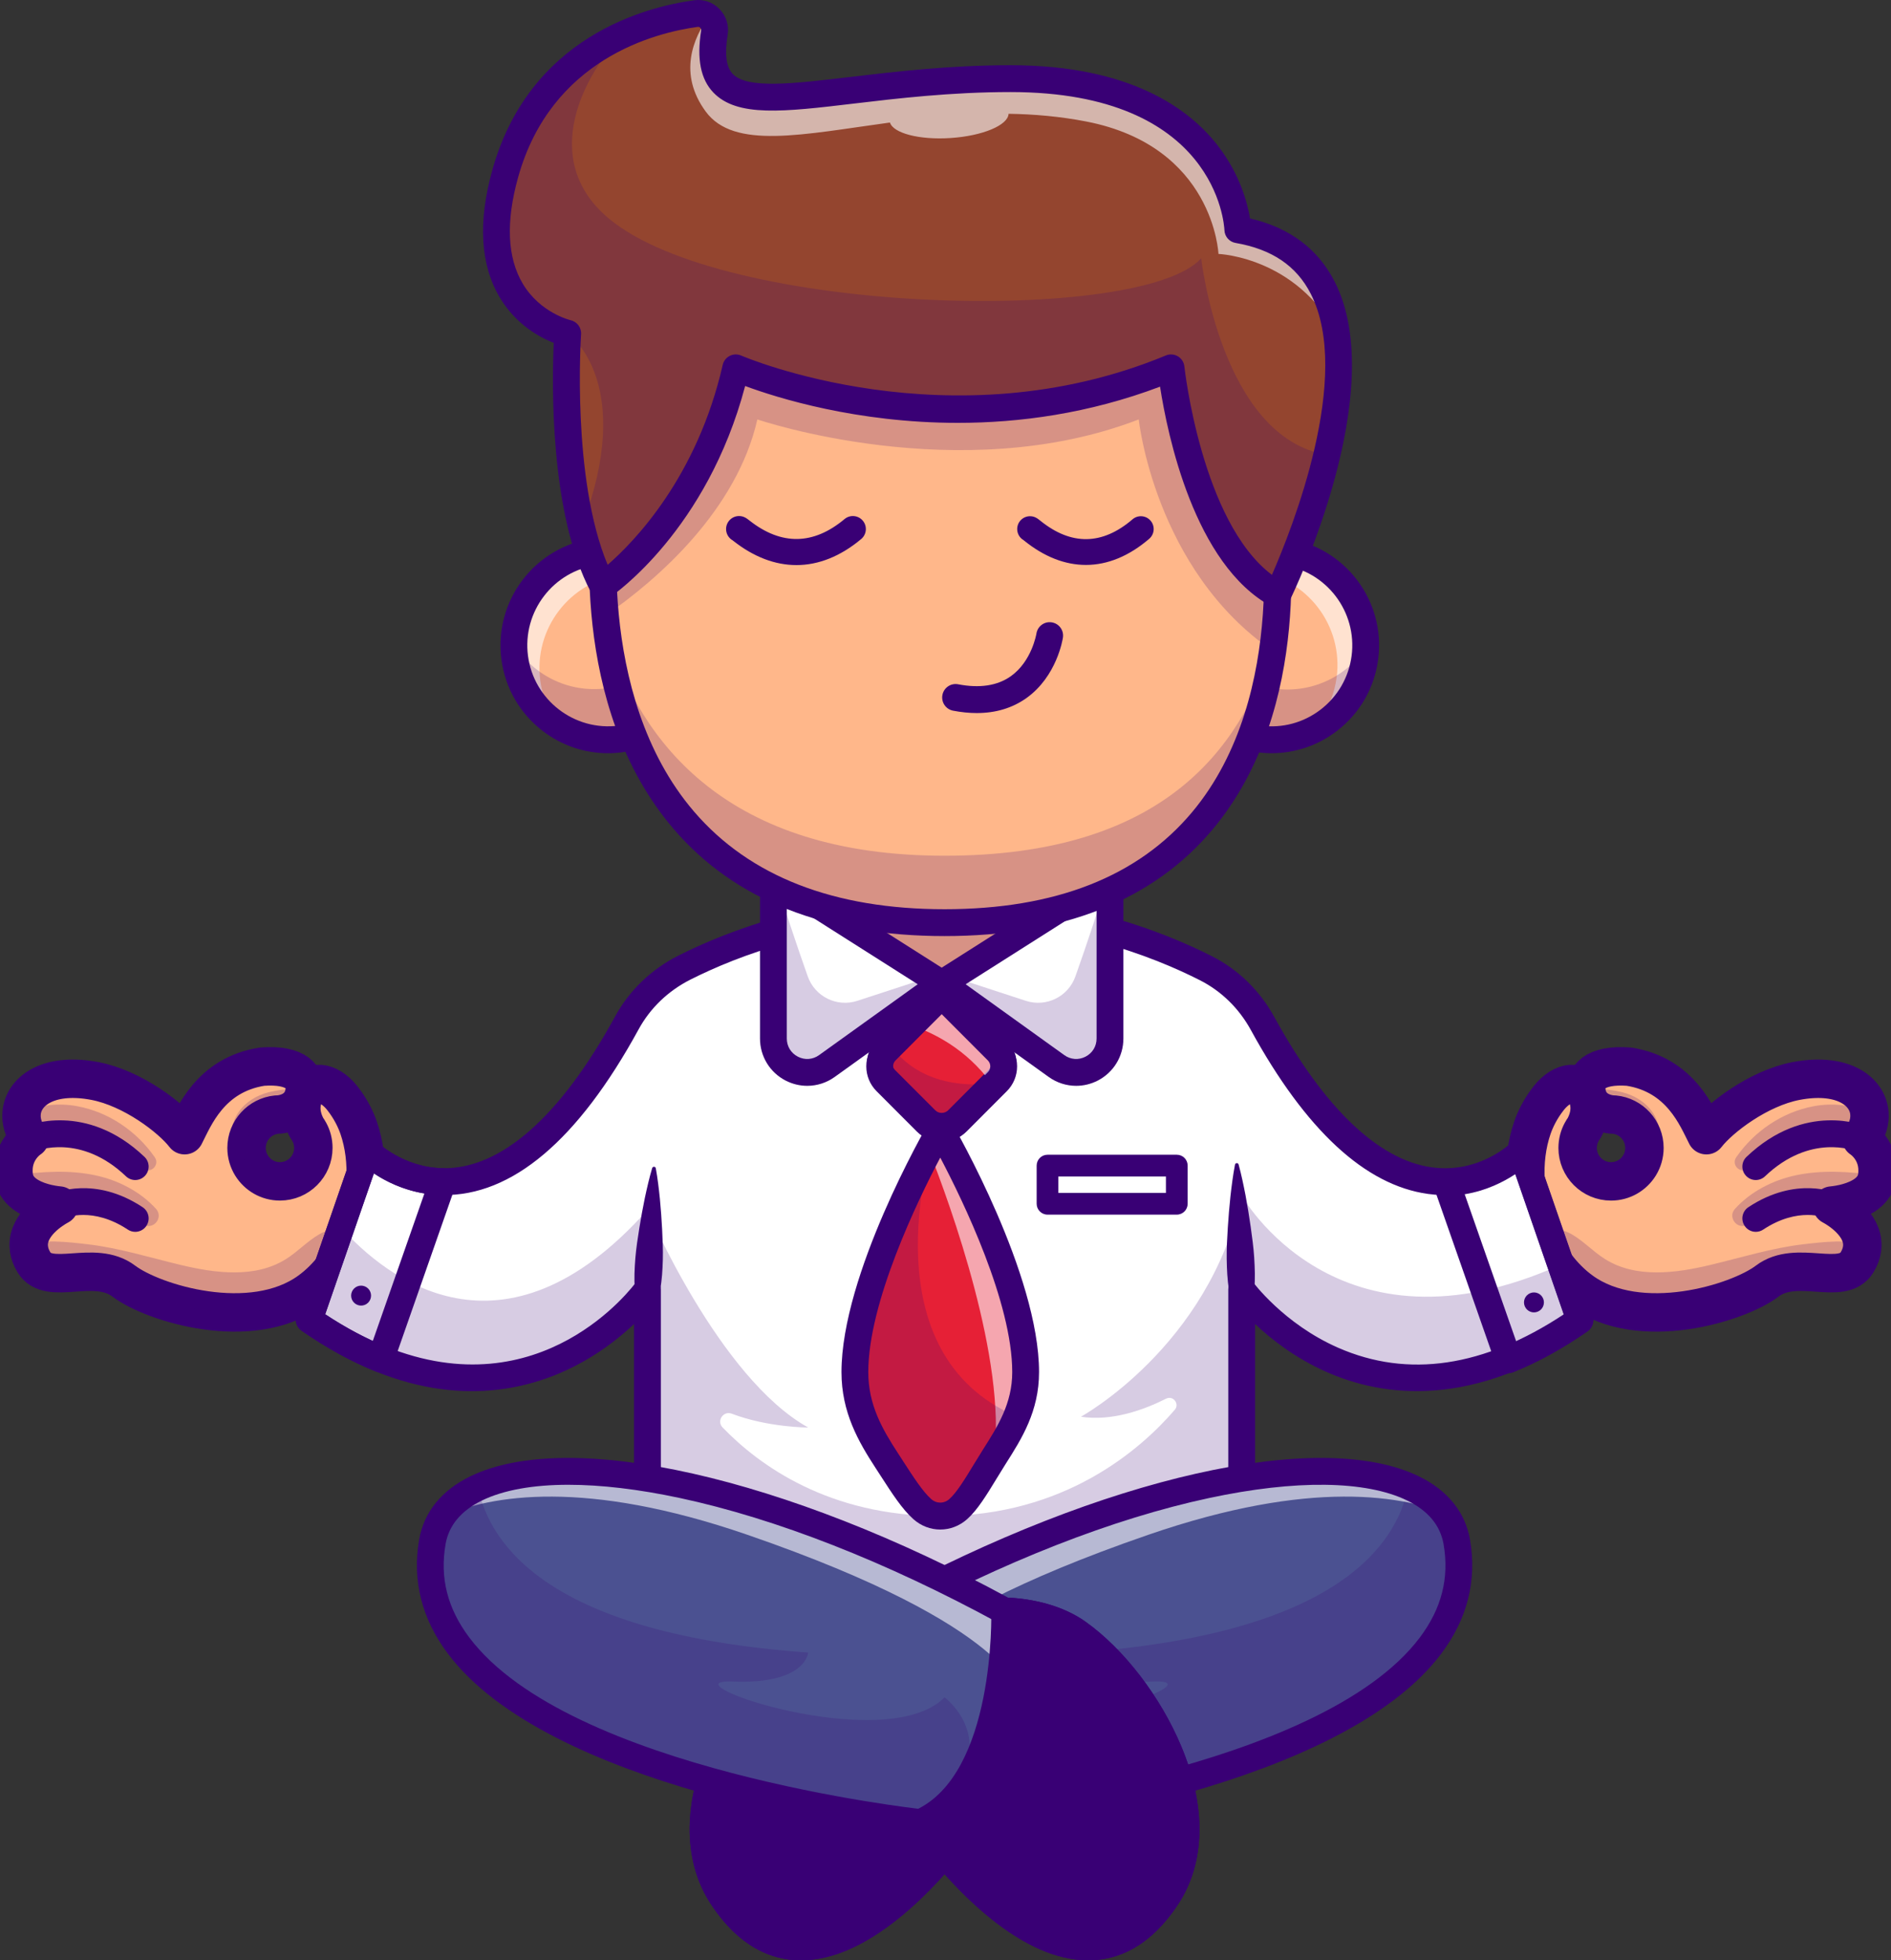 <svg width="246" height="255" viewBox="0 0 246 255" fill="none" xmlns="http://www.w3.org/2000/svg">
<rect x="0" y="0" width="246" height="255" fill="#333333" stroke="none"/>
<g clip-path="url(#clip0_1600_7523)">
<path d="M46.65 146.681C46.289 145.628 45.639 144.283 44.649 142.999L44.466 142.763C42.757 140.666 40.402 140.238 39.492 142.597C39.531 142.461 39.57 142.317 39.596 142.165C39.971 140.116 38.523 138.421 34.106 138.749C27.308 139.802 25.198 145.388 24.016 147.664C22.272 145.402 17.245 141.553 12.361 140.618C6.741 139.544 3.51 141.588 2.9 144.213C2.852 144.414 2.822 144.62 2.808 144.824C2.73 145.824 3.014 146.877 3.681 147.851C3.733 147.939 3.794 148.026 3.86 148.109C3.86 148.109 1.431 149.637 1.78 152.874C1.785 152.935 1.793 153.001 1.802 153.067C1.832 153.276 1.88 153.473 1.946 153.661C2.556 155.43 4.653 156.221 6.136 156.566C7.021 156.767 7.688 156.815 7.688 156.815C7.688 156.815 7.64 156.841 7.549 156.89C6.842 157.283 3.633 159.218 3.733 162.061C3.738 162.209 3.755 162.358 3.777 162.516C3.855 163.052 4.055 163.617 4.418 164.206C6.354 167.391 12.266 163.739 16.099 166.643C19.923 169.539 32.699 173.449 40.273 167.954C42.737 166.167 44.659 163.555 45.911 160.589C47.768 156.208 48.156 151.058 46.652 146.681H46.65ZM36.416 153.67C34.86 153.67 33.495 152.85 32.727 151.613C32.313 150.948 32.074 150.163 32.074 149.319C32.074 147.057 33.792 145.2 35.989 144.986C36.12 144.972 36.251 144.964 36.385 144.964H36.39C37.101 144.881 38.566 144.532 39.272 143.138C39.312 143.055 39.355 142.967 39.39 142.876C38.879 144.527 39.512 146.021 39.926 146.75C40.035 146.894 40.135 147.047 40.218 147.208C40.222 147.217 40.226 147.222 40.226 147.222C40.571 147.842 40.762 148.559 40.762 149.318C40.762 151.72 38.817 153.669 36.414 153.669L36.416 153.67Z" fill="#FFB78A" stroke="#390075" stroke-width="5" stroke-linecap="round" stroke-linejoin="round"/>
<path d="M30.467 172.457C24.194 172.457 17.932 170.219 15.047 168.034C13.673 166.992 11.764 167.125 9.743 167.264C7.267 167.435 4.459 167.629 2.928 165.112C2.005 163.592 1.753 161.966 2.199 160.406C2.51 159.319 3.117 158.393 3.797 157.638C1.996 156.849 0.377 155.492 0.074 153.304C-0.268 150.836 0.628 148.961 1.64 147.775C0.774 145.873 0.858 143.785 1.933 142.051C3.74 139.136 7.761 137.959 12.689 138.9C16.87 139.7 21.017 142.359 23.577 144.676C25.105 141.872 27.947 137.933 33.84 137.021C33.887 137.013 33.932 137.008 33.978 137.005C36.963 136.782 39.106 137.374 40.349 138.761C40.508 138.938 40.649 139.126 40.772 139.323C40.817 139.314 40.86 139.307 40.904 139.299C42.564 139.035 44.399 139.916 45.818 141.656L46.027 141.924C47.339 143.626 48.014 145.277 48.3 146.11C51.102 154.269 48.025 164.485 41.295 169.366C38.208 171.606 34.335 172.457 30.467 172.457ZM11.716 163.679C13.524 163.679 15.457 163.964 17.151 165.247C20.541 167.814 32.483 171.445 39.249 166.536C44.713 162.572 47.294 153.92 45.002 147.247C44.785 146.617 44.272 145.365 43.27 144.064L43.091 143.834C42.364 142.942 41.669 142.717 41.453 142.75C41.357 142.765 41.222 142.956 41.119 143.225C41.106 143.258 41.093 143.291 41.078 143.323C41.072 143.346 41.065 143.369 41.058 143.391C40.758 144.359 41.122 145.289 41.399 145.803C41.528 145.983 41.64 146.16 41.737 146.342C41.742 146.352 41.748 146.362 41.754 146.372C42.248 147.262 42.51 148.281 42.51 149.317C42.51 152.68 39.778 155.415 36.418 155.415C33.059 155.415 30.331 152.68 30.331 149.317C30.331 146.16 32.691 143.55 35.822 143.245C35.968 143.231 36.118 143.22 36.27 143.217C36.741 143.15 37.49 142.931 37.773 142.224C37.783 142.198 37.794 142.171 37.806 142.146C37.809 142.133 37.813 142.119 37.817 142.107C37.839 142.032 37.863 141.951 37.877 141.866C37.973 141.34 37.814 141.162 37.754 141.095C37.406 140.706 36.318 140.344 34.305 140.484C29.079 141.326 27.11 145.332 25.933 147.73C25.8 148.001 25.678 148.249 25.564 148.468C25.29 148.997 24.764 149.349 24.172 149.402C23.578 149.455 23 149.201 22.637 148.729C21.022 146.635 16.318 143.152 12.034 142.332C7.968 141.554 5.679 142.629 4.895 143.894C4.313 144.832 4.443 145.983 5.25 147.052C5.544 147.442 5.662 147.939 5.575 148.42C5.487 148.902 5.202 149.324 4.787 149.585C4.647 149.68 3.234 150.7 3.528 152.823C3.751 154.438 6.964 155.005 7.811 155.069C8.593 155.127 9.243 155.701 9.395 156.472C9.546 157.242 9.17 158.02 8.47 158.373C7.799 158.716 5.957 159.93 5.548 161.376C5.438 161.766 5.355 162.388 5.906 163.294C6.304 163.949 7.529 163.914 9.501 163.778C10.197 163.73 10.945 163.678 11.714 163.678L11.716 163.679ZM37.863 146.416C37.462 146.551 37.037 146.646 36.593 146.698C36.446 146.715 36.3 146.709 36.165 146.723C34.826 146.853 33.82 147.968 33.82 149.317C33.82 150.752 34.986 151.92 36.418 151.92C37.851 151.92 39.022 150.752 39.022 149.317C39.022 148.887 38.919 148.469 38.724 148.104C38.701 148.066 38.68 148.027 38.661 147.989C38.639 147.946 38.595 147.878 38.538 147.804C38.492 147.743 38.451 147.679 38.413 147.613C38.238 147.306 38.036 146.899 37.864 146.416H37.863Z" fill="#390075"/>
<path d="M17.592 153.497C17.16 153.497 16.728 153.337 16.39 153.015C10.494 147.391 4.777 149.658 4.536 149.758C3.649 150.123 2.63 149.707 2.257 148.822C1.886 147.937 2.291 146.92 3.172 146.542C3.496 146.403 11.182 143.221 18.795 150.484C19.493 151.15 19.519 152.256 18.855 152.954C18.512 153.315 18.053 153.497 17.592 153.497Z" fill="#390075"/>
<path d="M17.591 160.236C17.261 160.236 16.927 160.143 16.631 159.947C12.065 156.923 8.544 158.385 8.396 158.449C7.518 158.829 6.491 158.433 6.103 157.559C5.715 156.684 6.093 155.663 6.962 155.265C7.177 155.167 12.305 152.895 18.555 157.032C19.358 157.564 19.579 158.648 19.048 159.453C18.713 159.962 18.157 160.237 17.591 160.237V160.236Z" fill="#390075"/>
<g opacity="0.2">
<path d="M3.89 147.852C3.223 146.878 2.939 145.825 3.018 144.825C5.072 143.654 7.705 143.453 10.081 143.9C14.136 144.658 17.799 147.15 20.137 150.541C20.808 151.513 19.651 152.7 18.663 152.054C16.654 150.74 14.513 149.627 12.282 148.735C9.627 147.678 6.509 146.992 3.889 147.853L3.89 147.852Z" fill="#390075"/>
</g>
<g opacity="0.2">
<path d="M6.345 156.566C4.863 156.221 2.765 155.43 2.155 153.661C2.09 153.473 2.042 153.277 2.011 153.067C2.002 153.002 1.993 152.936 1.989 152.874C5.46 152.394 8.965 152.158 12.376 152.879C15.367 153.506 18.297 155.02 20.31 157.263C21.26 158.322 20.067 159.939 18.768 159.364C17.184 158.665 15.586 158 13.959 157.412C12.211 156.783 10.397 156.242 8.539 156.255C7.793 156.259 7.056 156.368 6.345 156.565V156.566Z" fill="#390075"/>
</g>
<g opacity="0.2">
<path d="M46.119 160.589C44.867 163.555 42.945 166.167 40.481 167.954C32.907 173.449 20.132 169.54 16.308 166.643C12.475 163.738 6.563 167.391 4.626 164.206C4.265 163.617 4.064 163.053 3.985 162.516C3.963 162.358 3.945 162.21 3.942 162.061C5.134 161.122 8.969 161.563 11.463 161.86C15.522 162.345 19.451 163.568 23.428 164.524C28.024 165.629 33.194 166.298 37.197 163.782C38.693 162.847 39.913 161.519 41.427 160.615C42.874 159.75 44.98 159.441 46.118 160.589H46.119Z" fill="#390075"/>
</g>
<g opacity="0.2">
<path d="M39.273 143.139C38.567 144.533 37.101 144.882 36.391 144.965H36.386C36.251 144.965 36.121 144.973 35.99 144.987C33.792 145.201 32.075 147.057 32.075 149.32C32.075 150.163 32.315 150.949 32.728 151.614C31.778 151.12 30.962 150.351 30.513 149.381C29.833 147.909 30.082 146.101 30.976 144.752C31.869 143.401 33.343 142.493 34.908 142.092C35.772 141.869 38.392 141.336 39.12 142.052C39.347 142.275 39.361 142.682 39.273 143.14V143.139Z" fill="#390075"/>
</g>
<path d="M200.091 160.589C201.343 163.555 203.265 166.167 205.729 167.954C213.303 173.449 226.078 169.54 229.902 166.643C233.735 163.738 239.647 167.391 241.584 164.206C241.946 163.617 242.146 163.053 242.225 162.516C242.247 162.358 242.265 162.21 242.269 162.061C242.369 159.217 239.16 157.282 238.453 156.89C238.362 156.841 238.314 156.815 238.314 156.815C238.314 156.815 238.981 156.767 239.866 156.566C241.348 156.221 243.446 155.43 244.056 153.661C244.121 153.473 244.169 153.277 244.2 153.067C244.209 153.002 244.218 152.935 244.222 152.874C244.57 149.637 242.142 148.109 242.142 148.109C242.207 148.026 242.269 147.938 242.321 147.851C242.988 146.877 243.272 145.824 243.193 144.824C243.18 144.619 243.15 144.414 243.102 144.213C242.492 141.588 239.26 139.544 233.641 140.618C228.757 141.553 223.73 145.401 221.985 147.664C220.803 145.389 218.694 139.802 211.896 138.749C207.479 138.422 206.031 140.116 206.406 142.165C206.432 142.317 206.471 142.462 206.51 142.597C205.599 140.238 203.244 140.666 201.536 142.763L201.353 142.999C200.363 144.283 199.713 145.628 199.352 146.681C197.848 151.058 198.236 156.207 200.093 160.589H200.091ZM205.236 149.32C205.236 148.56 205.428 147.843 205.772 147.224C205.772 147.224 205.777 147.219 205.78 147.21C205.863 147.049 205.963 146.896 206.072 146.752C206.487 146.023 207.119 144.529 206.608 142.878C206.643 142.969 206.687 143.057 206.726 143.14C207.432 144.534 208.898 144.883 209.608 144.966H209.613C209.748 144.966 209.878 144.974 210.009 144.988C212.207 145.202 213.924 147.058 213.924 149.321C213.924 150.164 213.684 150.95 213.271 151.615C212.503 152.851 211.139 153.672 209.582 153.672C207.179 153.672 205.234 151.724 205.234 149.322L205.236 149.32Z" fill="#FFB78A" stroke="#390075" stroke-width="5" stroke-linecap="round" stroke-linejoin="round"/>
<path d="M215.533 172.457C211.664 172.457 207.792 171.606 204.704 169.366C197.974 164.485 194.897 154.27 197.699 146.11C197.985 145.276 198.66 143.626 199.969 141.929L200.155 141.688C201.6 139.915 203.434 139.035 205.094 139.298C205.138 139.306 205.182 139.313 205.227 139.322C205.35 139.125 205.491 138.937 205.65 138.76C206.893 137.373 209.037 136.78 212.021 137.004C212.067 137.007 212.113 137.012 212.158 137.02C218.053 137.933 220.895 141.872 222.423 144.675C224.983 142.359 229.129 139.699 233.31 138.899C238.238 137.956 242.26 139.135 244.067 142.05C245.142 143.784 245.226 145.873 244.36 147.774C245.372 148.96 246.267 150.835 245.926 153.304C245.622 155.491 244.003 156.849 242.203 157.638C242.882 158.393 243.489 159.318 243.801 160.406C244.247 161.966 243.995 163.592 243.072 165.112C241.541 167.63 238.735 167.437 236.257 167.265C234.237 167.126 232.327 166.993 230.953 168.034C228.069 170.219 221.807 172.457 215.533 172.457ZM204.501 142.747C204.242 142.747 203.59 143.001 202.883 143.866L202.726 144.069C201.727 145.366 201.214 146.617 200.997 147.247C198.706 153.92 201.286 162.572 206.75 166.535C213.517 171.445 225.458 167.813 228.849 165.246C231.262 163.417 234.164 163.617 236.497 163.778C238.468 163.914 239.694 163.95 240.092 163.294C240.642 162.389 240.559 161.766 240.449 161.376C240.041 159.931 238.198 158.716 237.523 158.371C236.826 158.013 236.448 157.232 236.605 156.464C236.763 155.695 237.41 155.124 238.191 155.07C239.034 155.006 242.247 154.44 242.47 152.825C242.764 150.702 241.351 149.682 241.189 149.573C240.776 149.312 240.501 148.896 240.413 148.415C240.326 147.934 240.454 147.444 240.748 147.054C241.556 145.985 241.686 144.834 241.103 143.896C240.319 142.631 238.03 141.555 233.963 142.333C229.68 143.152 224.976 146.636 223.361 148.729C222.997 149.201 222.415 149.454 221.826 149.402C221.234 149.349 220.708 148.997 220.433 148.468C220.319 148.249 220.198 148.001 220.065 147.731C218.888 145.333 216.919 141.326 211.693 140.485C209.681 140.345 208.593 140.708 208.244 141.096C208.185 141.163 208.025 141.341 208.117 141.849C208.135 141.951 208.159 142.031 208.18 142.105C208.184 142.119 208.188 142.134 208.192 142.147C208.204 142.172 208.214 142.199 208.225 142.225C208.509 142.932 209.257 143.151 209.729 143.218C209.883 143.221 210.033 143.232 210.182 143.247C213.307 143.552 215.668 146.161 215.668 149.318C215.668 152.681 212.937 155.416 209.581 155.416C206.224 155.416 203.489 152.681 203.489 149.318C203.489 148.282 203.751 147.263 204.245 146.373C204.251 146.362 204.257 146.353 204.262 146.342C204.359 146.162 204.47 145.984 204.599 145.804C204.876 145.289 205.239 144.359 204.94 143.392C204.934 143.369 204.927 143.347 204.922 143.324C204.906 143.292 204.893 143.26 204.88 143.226C204.777 142.957 204.642 142.766 204.546 142.751C204.532 142.749 204.517 142.748 204.5 142.748L204.501 142.747ZM207.277 148.104C207.081 148.469 206.979 148.888 206.979 149.317C206.979 150.752 208.147 151.92 209.583 151.92C211.018 151.92 212.181 150.752 212.181 149.317C212.181 147.968 211.175 146.853 209.841 146.724C209.693 146.708 209.55 146.714 209.408 146.698C208.964 146.647 208.538 146.551 208.137 146.416C207.964 146.898 207.763 147.305 207.588 147.612C207.55 147.679 207.509 147.743 207.463 147.804C207.404 147.88 207.361 147.948 207.332 148.005C207.315 148.038 207.296 148.071 207.277 148.104Z" fill="#390075"/>
<path d="M228.408 153.497C227.947 153.497 227.487 153.315 227.145 152.954C226.48 152.256 226.507 151.15 227.204 150.484C234.818 143.221 242.504 146.403 242.827 146.542C243.712 146.922 244.122 147.949 243.742 148.836C243.364 149.72 242.346 150.132 241.461 149.757C241.195 149.647 235.49 147.405 229.61 153.015C229.272 153.337 228.84 153.497 228.408 153.497Z" fill="#390075"/>
<path d="M228.41 160.236C227.844 160.236 227.289 159.961 226.953 159.452C226.421 158.647 226.642 157.563 227.446 157.031C233.694 152.894 238.823 155.165 239.039 155.264C239.915 155.666 240.299 156.703 239.899 157.58C239.501 158.453 238.475 158.839 237.602 158.448C237.422 158.371 233.913 156.938 229.37 159.946C229.075 160.143 228.74 160.236 228.411 160.236H228.41Z" fill="#390075"/>
<g opacity="0.2">
<path d="M242.11 147.852C242.777 146.878 243.061 145.825 242.982 144.825C240.928 143.654 238.295 143.453 235.919 143.9C231.864 144.658 228.201 147.15 225.863 150.541C225.192 151.513 226.349 152.7 227.337 152.054C229.346 150.74 231.487 149.627 233.718 148.735C236.373 147.678 239.491 146.992 242.111 147.853L242.11 147.852Z" fill="#390075"/>
</g>
<g opacity="0.2">
<path d="M239.655 156.566C241.137 156.221 243.235 155.43 243.845 153.661C243.91 153.473 243.958 153.277 243.989 153.067C243.998 153.002 244.007 152.936 244.011 152.874C240.54 152.394 237.035 152.158 233.625 152.879C230.633 153.506 227.703 155.02 225.69 157.263C224.74 158.322 225.933 159.939 227.232 159.364C228.816 158.665 230.414 158 232.041 157.412C233.789 156.783 235.603 156.242 237.461 156.255C238.207 156.259 238.944 156.368 239.655 156.565V156.566Z" fill="#390075"/>
</g>
<g opacity="0.2">
<path d="M199.881 160.589C201.133 163.555 203.055 166.167 205.519 167.954C213.093 173.449 225.868 169.54 229.692 166.643C233.525 163.738 239.437 167.391 241.374 164.206C241.735 163.617 241.936 163.053 242.015 162.516C242.037 162.358 242.055 162.21 242.058 162.061C240.866 161.122 237.031 161.563 234.537 161.86C230.478 162.345 226.549 163.568 222.572 164.524C217.976 165.629 212.805 166.298 208.803 163.782C207.307 162.847 206.087 161.519 204.573 160.615C203.125 159.75 201.02 159.441 199.882 160.589H199.881Z" fill="#390075"/>
</g>
<g opacity="0.2">
<path d="M206.727 143.139C207.433 144.533 208.899 144.882 209.609 144.965H209.614C209.749 144.965 209.879 144.973 210.01 144.987C212.207 145.201 213.925 147.057 213.925 149.32C213.925 150.163 213.685 150.949 213.272 151.614C214.222 151.12 215.038 150.351 215.487 149.381C216.167 147.909 215.918 146.101 215.024 144.752C214.131 143.401 212.657 142.493 211.091 142.092C210.228 141.869 207.608 141.336 206.88 142.052C206.653 142.275 206.639 142.682 206.727 143.14V143.139Z" fill="#390075"/>
</g>
<path d="M205.535 171.653C178.065 190.746 161.531 167.722 161.531 167.722V210.965C161.531 213.773 138.888 216.486 122.877 216.486C107.864 216.486 84.227 213.773 84.227 210.965V167.722C84.227 167.722 71.377 185.608 49.524 176.776C46.581 175.589 43.476 173.916 40.219 171.652L44.357 159.679L47.788 149.751C47.788 149.751 51.599 153.63 57.599 153.704C63.826 153.789 72.414 149.773 81.548 133.056C83.246 129.947 85.875 127.458 89.035 125.864C95.618 122.544 107.781 117.845 122.877 118.581C138.112 117.839 150.357 122.629 156.896 125.954C160.018 127.541 162.567 130.064 164.252 133.14C182.161 165.842 197.97 149.751 197.97 149.751L203.062 164.498L205.535 171.652V171.653Z" fill="white"/>
<path d="M122.877 216.722C109.566 216.722 83.992 214.29 83.992 210.965V168.4C82.108 170.689 74.065 179.44 61.334 179.441C57.732 179.441 53.755 178.741 49.435 176.994C46.363 175.755 43.217 174.021 40.084 171.846C39.997 171.785 39.962 171.675 39.995 171.575L47.565 149.674C47.591 149.596 47.656 149.539 47.735 149.521C47.815 149.503 47.898 149.527 47.955 149.585C47.992 149.624 51.774 153.396 57.601 153.467C57.661 153.467 57.722 153.468 57.784 153.468C63.459 153.468 72.095 149.864 81.341 132.942C83.049 129.815 85.673 127.295 88.929 125.653C94.981 122.6 107.44 117.593 122.888 118.345C138.416 117.59 150.928 122.654 157.003 125.743C160.146 127.341 162.723 129.86 164.458 133.026C171.268 145.461 178.526 152.296 186.031 153.338C193.061 154.316 197.754 149.633 197.801 149.586C197.859 149.527 197.942 149.504 198.021 149.521C198.1 149.539 198.165 149.596 198.191 149.674L205.756 171.575C205.791 171.675 205.754 171.785 205.668 171.846C191.388 181.771 180.093 180.16 173.135 177.061C166.959 174.311 163.012 169.928 161.765 168.403V210.964C161.765 214.141 138.233 216.721 122.876 216.721L122.877 216.722ZM84.227 167.486C84.252 167.486 84.276 167.49 84.3 167.497C84.397 167.528 84.463 167.619 84.463 167.722V210.965C84.463 213.286 106.003 216.25 122.877 216.25C139.75 216.25 161.295 213.336 161.295 210.965V167.722C161.295 167.62 161.361 167.528 161.458 167.497C161.556 167.465 161.662 167.5 161.722 167.584C161.763 167.641 165.917 173.338 173.346 176.64C180.169 179.672 191.233 181.242 205.254 171.561L197.865 150.17C196.745 151.161 192.255 154.681 185.966 153.806C178.307 152.742 170.931 145.827 164.046 133.254C162.357 130.171 159.848 127.72 156.79 126.165C150.757 123.098 138.329 118.065 122.888 118.818C107.525 118.069 95.151 123.044 89.141 126.076C85.971 127.675 83.416 130.128 81.754 133.171C72.295 150.483 63.39 154.039 57.595 153.942C52.472 153.879 48.879 151.044 47.893 150.171L40.499 171.562C43.555 173.67 46.619 175.351 49.611 176.558C71.036 185.217 83.908 167.761 84.036 167.585C84.081 167.522 84.153 167.487 84.227 167.487V167.486Z" fill="#390075"/>
<g opacity="0.2">
<path d="M205.535 171.653C178.065 190.746 161.531 167.722 161.531 167.722V210.965C161.531 213.773 138.888 216.486 122.877 216.486C107.864 216.486 84.227 213.773 84.227 210.965V167.722C84.227 167.722 71.377 185.608 49.524 176.776C46.581 175.589 43.476 173.916 40.219 171.652L44.357 159.679C50.104 166.091 65.361 178.536 84.227 157.391C84.227 157.391 93.523 179.235 105.139 185.69C105.139 185.69 99.899 185.69 95.2 183.893C94.095 183.47 93.182 184.834 94.004 185.686C98.77 190.621 107.84 197.204 122.318 197.204C138.473 197.204 148.337 188.595 152.824 183.387C153.489 182.616 152.611 181.48 151.701 181.937C148.775 183.411 144.633 184.902 140.614 184.288C140.614 184.288 157.262 175.158 161.53 155.503C161.53 155.503 173.861 177.67 203.061 164.496L205.534 171.65L205.535 171.653Z" fill="#390075"/>
</g>
<path d="M141.888 95.837H103.054V129.389H141.888V95.837Z" fill="#FFB78A"/>
<path d="M141.889 129.625H103.055C102.925 129.625 102.82 129.519 102.82 129.389V95.837C102.82 95.707 102.925 95.601 103.055 95.601H141.889C142.019 95.601 142.125 95.707 142.125 95.837V129.389C142.125 129.519 142.019 129.625 141.889 129.625ZM103.29 129.153H141.653V96.073H103.29V129.153Z" fill="#390075"/>
<g opacity="0.2">
<path d="M141.888 95.837H103.054V129.389H141.888V95.837Z" fill="#390075"/>
</g>
<path d="M141.889 131.136H103.055C102.092 131.136 101.311 130.354 101.311 129.389V95.837C101.311 94.871 102.092 94.089 103.055 94.089H141.889C142.853 94.089 143.633 94.871 143.633 95.837V129.389C143.633 130.354 142.853 131.136 141.889 131.136ZM104.798 127.642H140.144V97.584H104.798V127.642Z" fill="#390075"/>
<path d="M133.424 178.485C133.424 180.673 132.953 182.552 132.255 184.256C131.458 186.191 130.363 187.894 129.321 189.541C129.316 189.546 129.316 189.55 129.312 189.554C127.607 192.24 126.177 194.949 124.664 196.298C123.304 197.508 121.328 197.508 119.973 196.298C118.512 194.996 117.043 192.577 115.377 190.018C113.328 186.877 111.213 183.29 111.213 178.486C111.213 168.938 117.823 155.344 120.845 149.632C121.011 149.317 121.163 149.029 121.308 148.766V148.762C121.936 147.6 122.319 146.936 122.319 146.936C122.319 146.936 133.425 166.103 133.425 178.486L133.424 178.485Z" fill="#E62036"/>
<path d="M122.317 198.864C121.095 198.864 119.873 198.419 118.878 197.53C117.44 196.249 116.138 194.232 114.631 191.897L113.997 190.918C111.756 187.482 109.566 183.69 109.566 178.484C109.566 168.508 116.436 154.441 119.389 148.856C119.544 148.562 119.688 148.29 119.825 148.039C119.836 148.017 119.847 147.995 119.859 147.973C120.501 146.785 120.893 146.106 120.893 146.106C121.188 145.596 121.731 145.282 122.319 145.282C122.907 145.282 123.45 145.595 123.745 146.104C124.207 146.902 135.073 165.8 135.073 178.482C135.073 180.664 134.65 182.756 133.781 184.879C132.956 186.881 131.873 188.591 130.827 190.244L130.715 190.421C130.708 190.431 130.702 190.441 130.695 190.45C130.294 191.083 129.907 191.717 129.533 192.333C128.278 194.392 127.093 196.339 125.761 197.527C124.762 198.415 123.539 198.859 122.317 198.859V198.864ZM122.318 150.371C122.313 150.381 122.308 150.391 122.303 150.4C119.464 155.771 112.861 169.25 112.861 178.485C112.861 182.784 114.785 186.093 116.757 189.114L117.398 190.105C118.718 192.15 119.964 194.08 121.067 195.064C121.803 195.72 122.831 195.72 123.569 195.064C124.533 194.205 125.594 192.462 126.716 190.618C127.105 189.98 127.505 189.324 127.92 188.669C127.926 188.66 127.931 188.651 127.938 188.642L128.041 188.48C129.012 186.945 130.017 185.359 130.731 183.626C131.443 181.888 131.774 180.254 131.774 178.486C131.774 169.314 125.268 155.958 122.316 150.372L122.318 150.371Z" fill="#390075"/>
<g opacity="0.6">
<path d="M133.424 178.485C133.424 180.673 132.953 182.551 132.255 184.255C131.458 186.19 130.363 187.893 129.321 189.541C130.96 176.957 123.683 156.855 120.844 149.63C121.01 149.316 121.163 149.027 121.307 148.765V148.76C121.935 147.599 122.318 146.935 122.318 146.935C122.318 146.935 133.424 166.102 133.424 178.485Z" fill="white"/>
</g>
<g opacity="0.2">
<path d="M132.256 184.254C131.459 186.194 130.359 187.902 129.313 189.553C127.608 192.239 126.178 194.948 124.665 196.297C123.305 197.507 121.329 197.507 119.974 196.297C118.513 194.995 117.044 192.576 115.378 190.016C113.329 186.875 111.214 183.289 111.214 178.485C111.214 168.412 118.565 153.845 121.309 148.765C121.065 149.538 112.932 176 132.257 184.255L132.256 184.254Z" fill="#390075"/>
</g>
<path d="M122.318 198.961C121.073 198.961 119.829 198.509 118.814 197.604C117.367 196.314 116.064 194.297 114.557 191.962L113.916 190.973C111.665 187.518 109.468 183.707 109.468 178.485C109.468 165.779 120.347 146.859 120.81 146.06C121.122 145.522 121.697 145.19 122.319 145.19C122.941 145.19 123.515 145.522 123.828 146.06C124.291 146.859 135.17 165.779 135.17 178.485C135.17 183.578 132.898 187.16 130.893 190.321L130.787 190.488C130.386 191.12 130.001 191.754 129.626 192.369C128.363 194.443 127.17 196.403 125.824 197.603C124.808 198.508 123.564 198.96 122.32 198.96L122.318 198.961ZM122.318 150.58C119.332 156.253 112.955 169.429 112.955 178.484C112.955 182.751 114.791 185.923 116.837 189.063L117.485 190.064C118.798 192.097 120.038 194.018 121.132 194.992C121.831 195.614 122.806 195.614 123.504 194.992C124.462 194.139 125.523 192.396 126.646 190.55C127.031 189.916 127.428 189.265 127.841 188.614L127.947 188.446C129.782 185.553 131.681 182.56 131.681 178.484C131.681 169.43 125.305 156.254 122.318 150.58Z" fill="#390075"/>
<path d="M130.459 139.129C130.337 139.575 130.098 139.998 129.744 140.348L124.503 145.599C123.4 146.704 121.612 146.704 120.509 145.599L115.264 140.348C114.161 139.243 114.161 137.453 115.264 136.347L118.229 133.377L122.507 129.096L129.744 136.347C130.494 137.098 130.734 138.173 130.459 139.129Z" fill="#E62036"/>
<path d="M122.506 148.078C121.311 148.078 120.189 147.612 119.344 146.766L114.099 141.516C113.253 140.669 112.788 139.544 112.788 138.348C112.788 137.152 113.253 136.026 114.098 135.18L121.341 127.928C121.984 127.284 123.027 127.285 123.671 127.928L130.908 135.179C132.056 136.328 132.49 138.011 132.044 139.576C131.841 140.31 131.446 140.982 130.901 141.522L125.666 146.766C124.821 147.612 123.699 148.078 122.504 148.078H122.506ZM122.506 131.43L116.429 137.515C116.207 137.738 116.084 138.033 116.084 138.348C116.084 138.663 116.207 138.959 116.429 139.181L121.674 144.431C122.119 144.877 122.894 144.877 123.337 144.431L128.578 139.18C128.722 139.039 128.82 138.872 128.869 138.692C128.871 138.685 128.873 138.678 128.875 138.673C128.994 138.26 128.88 137.816 128.578 137.514L122.506 131.43V131.43Z" fill="#390075"/>
<g opacity="0.6">
<path d="M130.459 139.015C130.337 139.461 130.098 139.884 129.744 140.234L129.003 140.977C125.694 136.404 121.321 134.259 118.229 133.263L122.507 128.982L129.744 136.233C130.494 136.984 130.734 138.059 130.459 139.015Z" fill="white"/>
</g>
<g opacity="0.2">
<path d="M129.517 140.902C129.395 141.347 129.156 141.771 128.803 142.121L123.561 147.372C122.458 148.476 120.671 148.476 119.567 147.372L114.322 142.121C113.219 141.016 113.219 139.226 114.322 138.12L116.118 136.321C117.866 138.618 121.751 141.811 129.517 140.902Z" fill="#390075"/>
</g>
<path d="M122.505 148.531C121.335 148.531 120.165 148.085 119.274 147.193L114.032 141.942C113.169 141.078 112.695 139.928 112.695 138.706C112.695 137.483 113.169 136.335 114.032 135.47L121.271 128.218C121.953 127.536 123.056 127.536 123.737 128.218L130.976 135.47C131.839 136.334 132.314 137.483 132.314 138.706C132.314 139.928 131.839 141.077 130.976 141.942L125.734 147.193C124.843 148.086 123.673 148.531 122.504 148.531H122.505ZM122.505 131.925L116.5 137.941C116.295 138.145 116.183 138.417 116.183 138.707C116.183 138.996 116.295 139.267 116.5 139.472L121.742 144.723C122.163 145.145 122.847 145.145 123.269 144.723L128.511 139.472C128.715 139.267 128.827 138.995 128.827 138.707C128.827 138.418 128.715 138.146 128.511 137.941L122.506 131.925H122.505Z" fill="#390075"/>
<path d="M153.089 157.998H136.271C135.491 157.998 134.858 157.364 134.858 156.583V151.622C134.858 150.841 135.491 150.207 136.271 150.207H153.089C153.87 150.207 154.502 150.841 154.502 151.622V156.583C154.502 157.364 153.87 157.998 153.089 157.998ZM137.683 155.168H151.676V153.037H137.683V155.168Z" fill="#390075"/>
<path d="M122.877 218.233C115.381 218.233 105.731 217.574 97.694 216.511C93.574 215.967 90.121 215.341 87.709 214.702C84.995 213.983 82.483 213.032 82.483 210.966V172.226C80.881 173.74 78.684 175.521 75.929 177.082C70.171 180.344 60.803 183.22 48.871 178.397C45.695 177.115 42.45 175.329 39.225 173.089C38.582 172.643 38.314 171.822 38.57 171.081L46.14 149.18C46.338 148.61 46.815 148.181 47.404 148.048C47.992 147.915 48.607 148.096 49.031 148.526C49.059 148.555 52.456 151.894 57.621 151.958C65.165 152.081 72.905 145.236 80.018 132.218C81.874 128.822 84.721 126.086 88.251 124.304C94.425 121.19 107.125 116.087 122.878 116.833C138.736 116.083 151.49 121.246 157.686 124.397C161.101 126.133 163.9 128.866 165.781 132.3C172.239 144.093 179.295 150.847 186.184 151.834C192.442 152.733 196.561 148.693 196.732 148.522C197.158 148.096 197.773 147.918 198.36 148.053C198.946 148.188 199.422 148.613 199.619 149.181L207.184 171.082C207.439 171.822 207.172 172.643 206.53 173.089C191.675 183.415 179.839 181.701 172.525 178.444C168.478 176.642 165.37 174.209 163.277 172.23V210.966C163.277 212.763 162.132 214.672 148.442 216.511C140.531 217.574 130.736 218.234 122.879 218.234L122.877 218.233ZM85.971 210.426C89.027 212.268 107.823 214.739 122.877 214.739C137.93 214.739 156.814 212.3 159.786 210.446V167.722C159.786 166.963 160.274 166.291 160.995 166.059C161.718 165.826 162.504 166.087 162.946 166.702C162.984 166.754 166.978 172.197 174.071 175.309C183.167 179.301 193.045 177.836 203.448 170.958L197.12 152.639C194.854 154.142 190.871 156.015 185.758 155.304C177.6 154.17 169.85 146.996 162.722 133.981C161.18 131.165 158.893 128.929 156.107 127.512C150.207 124.513 138.054 119.59 122.961 120.327C122.905 120.329 122.848 120.329 122.792 120.327C107.797 119.595 95.698 124.46 89.82 127.424C86.924 128.885 84.593 131.123 83.078 133.895C75.195 148.322 66.61 155.585 57.575 155.451C53.623 155.402 50.531 153.889 48.638 152.635L42.306 170.956C44.953 172.703 47.595 174.113 50.176 175.155C70.456 183.352 82.319 167.381 82.814 166.698C83.258 166.085 84.046 165.826 84.766 166.06C85.484 166.294 85.972 166.964 85.972 167.721V210.425L85.971 210.426Z" fill="#390075"/>
<path d="M82.582 167.632C82.478 166.308 82.552 164.995 82.651 163.683C82.757 162.371 82.962 161.064 83.168 159.758C83.376 158.451 83.618 157.147 83.884 155.844C84.163 154.542 84.458 153.24 84.842 151.943C84.881 151.815 85.015 151.741 85.144 151.78C85.234 151.807 85.297 151.881 85.313 151.968C85.556 153.299 85.709 154.625 85.845 155.95C85.97 157.274 86.07 158.597 86.136 159.918C86.201 161.239 86.264 162.561 86.228 163.876C86.186 165.191 86.118 166.506 85.873 167.809C85.704 168.713 84.834 169.308 83.931 169.138C83.177 168.995 82.639 168.362 82.582 167.631V167.632Z" fill="#390075"/>
<path d="M159.882 167.786C159.654 166.44 159.605 165.087 159.58 163.732C159.562 162.377 159.644 161.019 159.727 159.661C159.811 158.302 159.929 156.942 160.072 155.582C160.227 154.22 160.399 152.859 160.66 151.494C160.685 151.363 160.811 151.277 160.942 151.301C161.035 151.319 161.106 151.389 161.13 151.475C161.496 152.816 161.773 154.16 162.034 155.505C162.283 156.85 162.507 158.196 162.696 159.544C162.884 160.891 163.072 162.239 163.159 163.591C163.24 164.943 163.297 166.296 163.175 167.656C163.093 168.572 162.285 169.247 161.372 169.165C160.603 169.096 160.005 168.512 159.882 167.785V167.786Z" fill="#390075"/>
<path d="M49.524 178.524C49.303 178.524 49.081 178.481 48.872 178.397C45.695 177.115 42.45 175.329 39.225 173.089C38.582 172.643 38.314 171.822 38.57 171.082L46.14 149.18C46.338 148.61 46.815 148.181 47.404 148.048C47.992 147.915 48.607 148.096 49.031 148.527C49.059 148.555 52.456 151.894 57.621 151.958C58.182 151.966 58.706 152.243 59.028 152.703C59.35 153.165 59.431 153.753 59.244 154.284L51.169 177.356C51.012 177.806 50.677 178.172 50.242 178.369C50.014 178.473 49.769 178.525 49.523 178.525L49.524 178.524ZM42.306 170.957C44.381 172.327 46.454 173.49 48.497 174.43L55.212 155.244C52.383 154.781 50.135 153.628 48.638 152.635L42.306 170.956V170.957Z" fill="#390075"/>
<path d="M196.23 178.625C195.985 178.625 195.74 178.573 195.511 178.469C195.078 178.272 194.742 177.906 194.585 177.456L186.51 154.384C186.324 153.852 186.405 153.265 186.726 152.803C187.049 152.342 187.572 152.066 188.134 152.058C193.299 151.994 196.694 148.655 196.728 148.621C197.153 148.195 197.769 148.017 198.354 148.152C198.94 148.287 199.417 148.711 199.613 149.28L207.183 171.182C207.438 171.922 207.172 172.743 206.528 173.189C203.304 175.429 200.059 177.215 196.882 178.497C196.672 178.582 196.451 178.624 196.23 178.624V178.625ZM190.542 155.346L197.257 174.532C199.3 173.591 201.373 172.429 203.449 171.059L197.116 152.738C195.618 153.73 193.371 154.883 190.542 155.347V155.346Z" fill="#390075"/>
<path d="M122.507 127.942L107.573 138.666C104.66 140.759 100.61 138.675 100.61 135.088V114.043L100.968 114.27L121.113 127.056L122.507 127.942H122.507Z" fill="white"/>
<path d="M105.02 139.742C104.299 139.742 103.574 139.568 102.89 139.216C101.315 138.406 100.375 136.863 100.375 135.088V114.043C100.375 113.957 100.422 113.878 100.497 113.836C100.572 113.795 100.664 113.798 100.736 113.844L122.634 127.743C122.7 127.786 122.741 127.858 122.743 127.936C122.745 128.014 122.708 128.089 122.645 128.134L107.711 138.858C106.895 139.444 105.962 139.742 105.021 139.742H105.02ZM100.845 114.472V135.088C100.845 136.682 101.689 138.068 103.105 138.796C104.521 139.525 106.14 139.405 107.435 138.475L122.086 127.955L100.845 114.472Z" fill="#390075"/>
<g opacity="0.2">
<path d="M122.507 127.942L107.573 138.666C104.66 140.759 100.61 138.675 100.61 135.088V114.043L100.968 114.27C101.731 117.333 103.653 122.961 105.079 127.002C106.011 129.641 108.872 131.054 111.528 130.186L121.112 127.055L122.507 127.941V127.942Z" fill="#390075"/>
</g>
<path d="M144.398 114.044L122.505 127.942L137.439 138.668C140.348 140.758 144.399 138.675 144.399 135.087V114.044H144.398Z" fill="white"/>
<path d="M139.988 139.742C139.047 139.742 138.116 139.445 137.301 138.86L122.366 128.133C122.303 128.088 122.266 128.013 122.268 127.935C122.27 127.857 122.312 127.784 122.378 127.742L144.271 113.845C144.344 113.799 144.436 113.796 144.51 113.837C144.586 113.879 144.632 113.958 144.632 114.044V135.088C144.632 136.862 143.691 138.406 142.115 139.216C141.431 139.568 140.706 139.742 139.986 139.742H139.988ZM122.926 127.953L137.576 138.476C138.87 139.404 140.487 139.524 141.902 138.796C143.318 138.068 144.163 136.682 144.163 135.088V114.473L122.926 127.954V127.953Z" fill="#390075"/>
<g opacity="0.2">
<path d="M122.475 127.942L137.409 138.666C140.322 140.759 144.372 138.675 144.372 135.088V114.043L144.014 114.27C143.252 117.333 141.329 122.961 139.903 127.002C138.971 129.641 136.11 131.054 133.454 130.186L123.87 127.055L122.475 127.941V127.942Z" fill="#390075"/>
</g>
<path d="M105.012 141.244C104.054 141.244 103.093 141.017 102.204 140.561C100.146 139.502 98.868 137.405 98.868 135.088V114.044C98.868 113.407 99.213 112.82 99.771 112.513C100.328 112.206 101.007 112.227 101.545 112.568L123.439 126.465C123.929 126.776 124.232 127.31 124.249 127.891C124.266 128.471 123.993 129.022 123.522 129.361L108.588 140.087C107.521 140.854 106.271 141.244 105.013 141.244H105.012ZM102.355 117.22V135.088C102.355 136.104 102.894 136.988 103.797 137.452C104.7 137.916 105.731 137.84 106.555 137.247L119.387 128.03L102.355 117.219V117.22Z" fill="#390075"/>
<path d="M139.997 141.244C138.74 141.244 137.489 140.854 136.422 140.087L121.488 129.36C121.017 129.022 120.744 128.472 120.761 127.891C120.778 127.31 121.081 126.775 121.571 126.465L143.465 112.567C144.003 112.226 144.683 112.206 145.239 112.513C145.797 112.82 146.142 113.406 146.142 114.044V135.087C146.142 137.405 144.864 139.502 142.806 140.561C141.917 141.018 140.955 141.244 139.998 141.244H139.997ZM125.622 128.03L138.454 137.247C139.278 137.839 140.31 137.915 141.212 137.452C142.115 136.988 142.653 136.104 142.653 135.087V117.22L125.621 128.031L125.622 128.03Z" fill="#390075"/>
<path d="M87.787 92.628C92.576 87.83 92.576 80.051 87.787 75.254C82.998 70.456 75.233 70.456 70.444 75.254C65.655 80.051 65.655 87.83 70.444 92.628C75.233 97.425 82.998 97.425 87.787 92.628Z" fill="#FFB78A"/>
<path d="M79.09 96.464C76.355 96.464 73.711 95.57 71.506 93.873C68.858 91.837 67.159 88.889 66.724 85.573C65.826 78.728 70.654 72.428 77.487 71.528C80.799 71.091 84.079 71.973 86.728 74.01C89.376 76.046 91.074 78.995 91.509 82.31C91.944 85.625 91.065 88.913 89.031 91.566C86.999 94.219 84.057 95.92 80.746 96.356C80.193 96.428 79.64 96.464 79.091 96.464H79.09ZM79.14 71.89C78.612 71.89 78.081 71.925 77.548 71.995C70.972 72.861 66.326 78.925 67.191 85.512C67.61 88.703 69.244 91.539 71.792 93.5C74.341 95.459 77.498 96.306 80.684 95.889C83.869 95.469 86.7 93.832 88.657 91.279C90.614 88.726 91.46 85.562 91.041 82.371C90.622 79.18 88.988 76.344 86.439 74.384C84.317 72.751 81.772 71.89 79.14 71.89Z" fill="#390075"/>
<g opacity="0.6">
<path d="M66.972 85.42C67.465 89.168 69.597 92.3 72.549 94.183C71.367 92.566 70.56 90.64 70.282 88.517C69.401 81.79 74.127 75.622 80.842 74.736C83.816 74.348 86.676 75.055 89.022 76.553C86.458 73.059 82.124 71.037 77.533 71.64C70.817 72.527 66.091 78.694 66.972 85.42Z" fill="white"/>
</g>
<g opacity="0.2">
<path d="M66.729 83.583C66.707 84.234 66.737 84.893 66.825 85.561C67.71 92.288 73.867 97.027 80.582 96.14C87.297 95.258 92.028 89.086 91.143 82.36C90.921 80.674 90.372 79.114 89.556 77.734C89.385 83.652 84.951 88.737 78.904 89.536C73.868 90.195 69.15 87.706 66.73 83.583H66.729Z" fill="#390075"/>
</g>
<path d="M79.087 97.976C76.022 97.976 73.058 96.973 70.586 95.073C67.618 92.79 65.715 89.487 65.228 85.771C64.221 78.099 69.632 71.038 77.29 70.029C80.999 69.54 84.677 70.529 87.645 72.811C90.613 75.093 92.516 78.396 93.003 82.113C93.491 85.829 92.505 89.513 90.227 92.486C87.948 95.459 84.651 97.366 80.941 97.854C80.321 97.936 79.702 97.976 79.087 97.976ZM79.138 73.401C78.676 73.401 78.211 73.432 77.745 73.493C71.994 74.251 67.93 79.553 68.686 85.314C69.441 91.075 74.735 95.142 80.486 94.388C83.272 94.021 85.748 92.59 87.459 90.357C89.171 88.125 89.911 85.357 89.545 82.567C89.178 79.776 87.749 77.295 85.52 75.581C83.664 74.153 81.438 73.4 79.137 73.4L79.138 73.401Z" fill="#390075"/>
<path d="M174.07 92.628C178.86 87.831 178.86 80.052 174.07 75.254C169.281 70.457 161.516 70.457 156.727 75.254C151.938 80.052 151.938 87.831 156.727 92.628C161.516 97.426 169.281 97.426 174.07 92.628Z" fill="#FFB78A"/>
<path d="M165.425 96.464C164.876 96.464 164.324 96.428 163.771 96.356C160.46 95.92 157.518 94.219 155.485 91.566C153.452 88.912 152.572 85.625 153.007 82.309C153.443 78.993 155.141 76.045 157.789 74.009C160.437 71.972 163.718 71.09 167.029 71.527C170.34 71.963 173.282 73.664 175.314 76.317C177.348 78.97 178.228 82.257 177.792 85.572C177.357 88.889 175.659 91.836 173.011 93.872C170.805 95.569 168.16 96.463 165.426 96.463L165.425 96.464ZM165.375 71.89C162.744 71.89 160.198 72.751 158.076 74.384C155.528 76.343 153.894 79.179 153.476 82.371C153.056 85.562 153.903 88.726 155.859 91.279C157.815 93.832 160.647 95.469 163.833 95.888C167.018 96.307 170.176 95.459 172.724 93.5C175.273 91.54 176.907 88.703 177.325 85.512C177.744 82.321 176.898 79.158 174.942 76.605C172.985 74.052 170.154 72.415 166.968 71.995C166.436 71.925 165.904 71.89 165.376 71.89H165.375Z" fill="#390075"/>
<g opacity="0.6">
<path d="M177.194 85.005C176.702 88.753 174.569 91.885 171.618 93.768C172.8 92.151 173.606 90.225 173.885 88.102C174.765 81.375 170.039 75.207 163.324 74.321C160.351 73.933 157.49 74.64 155.144 76.138C157.708 72.644 162.042 70.622 166.634 71.225C173.349 72.112 178.075 78.279 177.194 85.005Z" fill="white"/>
</g>
<g opacity="0.2">
<path d="M178.062 83.63C178.083 84.281 178.053 84.94 177.966 85.608C177.08 92.335 170.924 97.074 164.209 96.188C157.494 95.305 152.763 89.133 153.649 82.407C153.871 80.721 154.42 79.161 155.236 77.781C155.406 83.7 159.84 88.784 165.888 89.583C170.924 90.243 175.642 87.753 178.062 83.63Z" fill="#390075"/>
</g>
<path d="M165.428 97.975C164.813 97.975 164.193 97.935 163.574 97.854C159.864 97.365 156.566 95.459 154.288 92.486C152.01 89.513 151.024 85.829 151.512 82.113C152 78.397 153.902 75.093 156.87 72.811C159.837 70.529 163.515 69.54 167.225 70.029C174.883 71.038 180.294 78.1 179.287 85.77C178.799 89.487 176.897 92.79 173.929 95.072C171.457 96.973 168.494 97.975 165.428 97.975ZM165.377 73.401C163.075 73.401 160.85 74.154 158.994 75.582C156.764 77.296 155.336 79.777 154.969 82.567C154.603 85.358 155.343 88.124 157.054 90.358C158.766 92.59 161.242 94.022 164.028 94.389C166.814 94.756 169.576 94.015 171.804 92.3C174.033 90.586 175.462 88.106 175.829 85.315C176.585 79.554 172.521 74.251 166.77 73.493C166.304 73.432 165.839 73.401 165.377 73.401Z" fill="#390075"/>
<path d="M165.555 84.66C163.288 100.411 154.179 120.019 122.877 120.019C88.452 120.019 80.294 96.301 78.737 80.087C77.931 71.661 78.903 65.262 78.903 65.262C78.903 65.262 77.482 29.881 118.843 29.881C171.82 29.881 165.515 65.262 165.515 65.262C165.515 65.262 167.075 74.094 165.554 84.66H165.555Z" fill="#FFB78A"/>
<path d="M122.877 120.255C107.55 120.255 95.917 115.554 88.299 106.283C82.904 99.716 79.516 90.665 78.503 80.11C77.703 71.751 78.66 65.291 78.67 65.227C78.662 65.13 78.213 50.97 88.136 40.621C95.119 33.338 105.45 29.645 118.843 29.645C138.141 29.645 151.81 34.292 159.469 43.456C167.508 53.073 165.878 64.475 165.754 65.261C165.865 65.926 167.245 74.573 165.788 84.694C163.452 100.917 154.112 120.255 122.877 120.255ZM118.844 30.117C105.587 30.117 95.371 33.76 88.479 40.944C78.695 51.144 79.133 65.113 79.138 65.252C79.126 65.361 78.178 71.768 78.972 80.064C80.396 94.898 87.993 119.783 122.877 119.783C153.775 119.783 163.013 100.665 165.322 84.627C166.82 74.223 165.299 65.391 165.283 65.303C165.278 65.276 165.278 65.248 165.283 65.22C165.304 65.104 167.251 53.496 159.103 43.752C151.536 34.704 137.991 30.117 118.843 30.117H118.844Z" fill="#390075"/>
<g opacity="0.2">
<path d="M165.65 83.816C163.588 99.697 154.723 120.017 122.863 120.017C91.004 120.017 81.11 98.5 78.986 82.444C83.298 96.609 94.596 111.312 122.885 111.312C151.175 111.312 161.377 97.543 165.65 83.815V83.816Z" fill="#390075"/>
</g>
<g opacity="0.2">
<path d="M165.555 84.66C150.203 74.102 148.136 54.56 148.136 54.56C124.87 63.545 98.525 54.56 98.525 54.56C95.847 66.314 85.688 75.299 78.738 80.087C77.932 71.661 78.904 65.262 78.904 65.262C78.904 65.262 77.483 29.881 118.844 29.881C171.821 29.881 165.516 65.262 165.516 65.262C165.516 65.262 167.076 74.094 165.555 84.66Z" fill="#390075"/>
</g>
<path d="M122.879 121.764C107.418 121.764 95.562 117.081 87.639 107.842C73.811 91.719 76.813 67.57 77.154 65.159C77.116 63.398 77.167 49.877 87.049 39.573C94.328 31.982 105.025 28.133 118.845 28.133C138.611 28.133 152.668 32.962 160.627 42.484C168.691 52.133 167.573 63.205 167.282 65.251C167.771 68.31 171.045 92.01 157.753 107.888C150.045 117.095 138.311 121.764 122.877 121.764H122.879ZM80.626 65.524C80.58 65.828 77.098 90.208 90.297 105.58C97.527 114.001 108.488 118.27 122.879 118.27C137.269 118.27 148.055 114.026 155.07 105.656C167.955 90.283 163.841 65.81 163.799 65.564C163.763 65.362 163.763 65.155 163.799 64.953C163.818 64.847 165.619 53.858 157.916 44.684C150.643 36.019 137.498 31.627 118.845 31.627C106.031 31.627 96.189 35.104 89.593 41.962C80.253 51.674 80.639 65.058 80.644 65.192C80.648 65.302 80.643 65.414 80.626 65.523V65.524Z" fill="#390075"/>
<path d="M103.603 73.504C100.844 73.504 98.073 72.462 95.416 70.373C95.376 70.341 95.34 70.312 95.309 70.289C94.799 69.997 94.455 69.448 94.455 68.818C94.455 67.884 95.212 67.126 96.144 67.126C96.757 67.126 97.135 67.423 97.501 67.711C101.652 70.974 105.813 70.91 109.867 67.52C110.583 66.921 111.648 67.018 112.246 67.735C112.844 68.452 112.748 69.519 112.032 70.118C109.332 72.375 106.474 73.505 103.603 73.505V73.504Z" fill="#390075"/>
<path d="M141.26 73.485C138.563 73.485 135.852 72.438 133.255 70.343C133.215 70.311 133.181 70.283 133.151 70.26C132.657 69.97 132.327 69.433 132.327 68.819C132.327 67.896 133.073 67.149 133.994 67.149C134.611 67.149 134.985 67.451 135.345 67.742C139.368 70.988 143.4 70.925 147.331 67.551C148.03 66.951 149.083 67.033 149.681 67.732C150.28 68.432 150.199 69.487 149.5 70.087C146.861 72.352 144.067 73.486 141.259 73.486L141.26 73.485Z" fill="#390075"/>
<path d="M127.074 92.753C126.092 92.753 125.062 92.65 123.984 92.444C123.038 92.263 122.418 91.347 122.599 90.399C122.78 89.451 123.695 88.83 124.64 89.011C127.442 89.549 129.742 89.2 131.479 87.975C134.231 86.037 134.823 82.45 134.828 82.413C134.977 81.463 135.861 80.806 136.815 80.954C137.764 81.099 138.419 81.982 138.277 82.933C138.247 83.138 137.489 87.987 133.522 90.808C131.701 92.102 129.542 92.752 127.075 92.752L127.074 92.753Z" fill="#390075"/>
<path d="M172.606 59.159C170.304 68.926 166.218 77.335 166.218 77.335C154.786 71.176 152.34 47.851 152.34 47.851C123.191 59.924 95.721 47.851 95.721 47.851C91.234 67.507 78.415 76.212 78.415 76.212C72.323 64.698 73.854 43.361 73.854 43.361C73.854 43.361 60.712 40.526 65.726 22.578C68.547 12.492 75.031 7.237 81.022 4.499C84.693 2.821 88.182 2.087 90.528 1.768C90.972 1.707 91.391 1.786 91.758 1.964C92.569 2.366 93.093 3.262 92.94 4.245C90.668 18.555 106.509 10.229 131.459 10.229C160.35 10.229 161.03 29.881 161.03 29.881C170.017 31.427 173.421 37.542 174.028 44.894C174.407 49.441 173.714 54.455 172.607 59.159H172.606Z" fill="#94452F"/>
<path d="M166.218 77.571C166.18 77.571 166.141 77.561 166.106 77.542C155.418 71.784 152.489 50.989 152.142 48.187C124.84 59.349 98.768 49.352 95.888 48.175C91.376 67.507 78.676 76.32 78.547 76.407C78.491 76.445 78.423 76.457 78.358 76.441C78.293 76.425 78.238 76.382 78.206 76.323C72.467 65.474 73.473 45.739 73.605 43.543C72.677 43.296 68.793 42.048 66.341 37.977C64.001 34.092 63.717 28.89 65.498 22.514C67.877 14.009 73.067 7.875 80.923 4.284C84.653 2.58 88.186 1.849 90.495 1.535C90.964 1.47 91.436 1.546 91.86 1.753C92.806 2.222 93.333 3.238 93.171 4.282C92.686 7.329 93.034 9.417 94.232 10.666C96.653 13.19 102.614 12.482 110.863 11.504C116.533 10.831 123.591 9.994 131.457 9.994C146.477 9.994 153.781 15.387 157.263 19.912C160.628 24.284 161.17 28.717 161.25 29.681C169.171 31.11 173.548 36.221 174.26 44.875C174.599 48.93 174.119 53.754 172.834 59.214C170.553 68.894 166.47 77.355 166.428 77.439C166.4 77.496 166.35 77.54 166.289 77.559C166.265 77.567 166.241 77.571 166.216 77.571H166.218ZM152.34 47.615C152.381 47.615 152.423 47.626 152.46 47.648C152.524 47.686 152.566 47.752 152.574 47.826C152.599 48.056 155.106 70.801 166.114 77.007C166.771 75.608 170.314 67.858 172.378 59.106C173.652 53.694 174.128 48.92 173.793 44.914C173.095 36.435 168.787 31.455 160.99 30.113C160.88 30.094 160.799 30.001 160.794 29.889C160.793 29.84 160.578 24.974 156.875 20.177C153.456 15.747 146.27 10.465 131.458 10.465C123.622 10.465 116.579 11.3 110.92 11.972C102.535 12.966 96.477 13.685 93.894 10.993C92.569 9.61 92.191 7.455 92.707 4.208C92.837 3.37 92.414 2.553 91.653 2.177C91.31 2.009 90.941 1.949 90.56 2.002C88.284 2.312 84.798 3.033 81.12 4.713C73.396 8.243 68.293 14.276 65.953 22.641C64.208 28.886 64.475 33.964 66.745 37.733C69.381 42.11 73.858 43.12 73.903 43.13C74.018 43.154 74.097 43.26 74.088 43.377C74.073 43.588 72.653 64.484 78.497 75.861C80.192 74.606 91.396 65.735 95.49 47.798C95.506 47.729 95.552 47.672 95.614 47.639C95.676 47.608 95.75 47.606 95.814 47.634C96.088 47.754 123.531 59.526 152.248 47.632C152.277 47.62 152.308 47.614 152.339 47.614L152.34 47.615Z" fill="#390075"/>
<g opacity="0.6">
<path d="M174.59 44.894C169.563 33.436 158.509 33.031 158.509 33.031C158.509 33.031 157.947 19.04 141.317 15.807C137.898 15.143 134.515 14.851 131.205 14.802C131.144 16.288 127.821 17.686 123.649 17.956C119.593 18.223 116.197 17.327 115.774 15.938C104.424 17.485 95.469 19.516 91.797 14.497C88.226 9.622 90.106 4.997 92.321 1.965C93.132 2.367 93.656 3.263 93.503 4.246C91.231 18.556 107.072 10.23 132.022 10.23C160.913 10.23 161.593 29.882 161.593 29.882C170.58 31.428 173.985 37.543 174.591 44.895L174.59 44.894Z" fill="white"/>
</g>
<g opacity="0.2">
<path d="M172.606 59.16C170.304 68.926 166.218 77.335 166.218 77.335C154.786 71.176 152.34 47.851 152.34 47.851C123.191 59.924 95.721 47.851 95.721 47.851C91.234 67.507 78.415 76.212 78.415 76.212C77.22 73.953 76.318 71.32 75.642 68.538C75.873 67.983 76.118 67.319 76.379 66.541C82.265 49.13 73.854 43.361 73.854 43.361C73.854 43.361 60.712 40.526 65.726 22.578C68.547 12.492 75.031 7.237 81.022 4.499C76.061 9.543 70.007 20.642 79.115 28.351C94.158 41.079 148.603 42.204 156.263 33.594C156.263 33.594 158.866 56.884 172.606 59.16Z" fill="#390075"/>
</g>
<path d="M166.22 79.083C165.935 79.083 165.65 79.013 165.394 78.875C155.353 73.464 151.868 56.494 150.911 50.297C141.62 53.806 132.596 55.006 124.61 55.006C111.435 55.006 101.075 51.744 96.935 50.212C91.99 68.922 79.922 77.299 79.394 77.659C78.983 77.937 78.474 78.027 77.994 77.908C77.514 77.788 77.106 77.469 76.874 77.03C71.456 66.79 71.806 49.598 72.039 44.603C70.239 43.9 67.157 42.254 65.051 38.756C62.487 34.501 62.15 28.899 64.049 22.108C68.898 4.758 84.016 0.894 90.291 0.037C91.521 -0.131 92.726 0.283 93.595 1.175C94.468 2.068 94.856 3.288 94.66 4.521C94.256 7.067 94.471 8.735 95.32 9.619C97.22 11.6 103.163 10.896 110.688 10.003C116.398 9.326 123.505 8.483 131.458 8.483C147.092 8.483 154.771 14.196 158.46 18.989C161.331 22.718 162.294 26.456 162.616 28.418C167.738 29.599 171.436 32.352 173.617 36.616C180.885 50.819 168.327 76.994 167.789 78.101C167.581 78.528 167.208 78.853 166.757 78.999C166.582 79.056 166.402 79.083 166.221 79.083H166.22ZM152.341 46.105C152.65 46.105 152.959 46.188 153.232 46.35C153.705 46.632 154.017 47.121 154.075 47.668C154.097 47.88 156.31 67.878 165.465 74.778C168.11 68.734 175.984 48.897 170.51 38.206C168.651 34.575 165.453 32.416 160.734 31.601C159.919 31.461 159.316 30.767 159.286 29.94C159.255 29.213 158.206 11.975 131.456 11.975C123.708 11.975 116.715 12.804 111.096 13.471C101.949 14.556 95.907 15.273 92.803 12.038C91.146 10.31 90.626 7.672 91.213 3.97C91.241 3.8 91.166 3.684 91.1 3.616C91.035 3.55 90.924 3.475 90.761 3.498C85.169 4.261 71.698 7.693 67.406 23.049C65.786 28.847 65.988 33.507 68.006 36.901C70.276 40.715 74.192 41.643 74.231 41.651C75.071 41.842 75.656 42.621 75.594 43.483C75.58 43.68 74.324 62.201 79.05 73.47C82.532 70.444 90.691 62.045 94.018 47.461C94.134 46.954 94.469 46.524 94.935 46.29C95.399 46.056 95.943 46.041 96.42 46.251C96.687 46.368 123.588 57.87 151.674 46.236C151.887 46.147 152.114 46.104 152.34 46.104L152.341 46.105Z" fill="#390075"/>
<path d="M93.966 246.774C98.68 253.876 104.361 254.291 109.62 252.033C118.397 248.272 126.005 237.077 126.005 237.077C126.005 237.077 194.558 229.778 189.513 200.573C187.119 186.713 155.255 187.657 115.061 209.558C115.061 209.558 112.336 209.536 109.314 210.523C108.054 210.938 106.746 211.528 105.56 212.367C96.665 218.674 86.689 235.801 93.966 246.774Z" fill="#4B5191"/>
<g opacity="0.2">
<path d="M125.614 237.077C125.614 237.077 194.166 229.778 189.122 200.573C188.576 197.428 186.518 195.043 183.183 193.492C181.64 200.887 174.035 212.558 140.226 214.961C140.226 214.961 140.488 219.107 150.019 218.73C159.55 218.359 130.241 228.619 122.488 220.792C122.488 220.792 113.358 227.528 125.615 237.076L125.614 237.077Z" fill="#390075"/>
</g>
<g opacity="0.6">
<path d="M111.213 210.218C112.678 215.158 113.907 220.446 113.907 220.446C113.907 220.446 114.639 211.62 149.396 199.639C170.504 192.362 182.721 194.476 189.061 197.262C188.037 195.703 186.471 194.44 184.43 193.493C173.08 188.221 146.988 192.628 115.918 209.559C115.918 209.559 113.79 209.541 111.213 210.218Z" fill="white"/>
</g>
<path d="M104.186 255C100.358 255 96.174 253.256 92.514 247.742C88.939 242.351 88.788 235.037 92.091 227.146C94.796 220.683 99.571 214.474 104.554 210.942C105.763 210.087 107.181 209.389 108.771 208.864C111.301 208.038 113.629 207.86 114.601 207.822C143.565 192.116 171.646 185.77 184.564 192.032C188.309 193.847 190.614 196.697 191.233 200.276C192.154 205.604 190.888 210.603 187.472 215.135C174.399 232.479 133.412 237.963 126.98 238.725C125.148 241.265 118.284 250.221 110.307 253.639C108.501 254.415 106.403 255 104.187 255H104.186ZM95.419 245.807C99.041 251.265 103.461 252.777 108.933 250.427C117.131 246.914 124.492 236.201 124.564 236.092C124.853 235.669 125.312 235.393 125.821 235.339C126.278 235.29 171.699 230.262 184.688 213.027C187.538 209.246 188.555 205.27 187.795 200.871C187.37 198.415 185.772 196.499 183.044 195.176C177.671 192.572 168.535 192.459 157.317 194.857C144.799 197.533 130.476 203.148 115.895 211.093C115.635 211.234 115.356 211.299 115.047 211.305C115.019 211.313 112.551 211.304 109.855 212.184C108.599 212.599 107.491 213.14 106.566 213.794C102.157 216.921 97.737 222.692 95.307 228.496C93.664 232.421 91.494 239.889 95.419 245.807Z" fill="#390075"/>
<path d="M93.966 246.774C98.68 253.876 104.361 254.291 109.62 252.033C118.397 248.272 126.005 237.077 126.005 237.077C114.359 231.835 115.061 209.558 115.061 209.558C115.061 209.558 112.336 209.536 109.314 210.523C108.054 210.938 106.746 211.528 105.56 212.367C96.665 218.674 86.689 235.801 93.966 246.774Z" fill="#390075"/>
<path d="M104.186 255C100.358 255 96.174 253.256 92.514 247.742C88.939 242.351 88.788 235.037 92.091 227.146C94.796 220.683 99.571 214.474 104.554 210.942C105.763 210.087 107.181 209.389 108.771 208.864C112.031 207.8 114.956 207.81 115.076 207.812C115.546 207.816 115.994 208.01 116.32 208.348C116.646 208.687 116.821 209.144 116.807 209.613C116.8 209.825 116.281 230.784 126.722 235.484C127.193 235.695 127.545 236.105 127.686 236.603C127.826 237.1 127.739 237.634 127.449 238.061C127.127 238.536 119.448 249.724 110.307 253.64C108.501 254.416 106.403 255.001 104.187 255.001L104.186 255ZM95.419 245.807C99.041 251.265 103.461 252.777 108.933 250.427C115.235 247.727 121.042 240.771 123.424 237.649C114.56 231.873 113.431 216.825 113.318 211.432C112.374 211.547 111.14 211.766 109.855 212.184C108.599 212.599 107.491 213.14 106.566 213.794C102.157 216.921 97.737 222.692 95.307 228.496C93.664 232.421 91.494 239.889 95.419 245.807Z" fill="#390075"/>
<path d="M151.79 246.774C147.076 253.876 141.395 254.291 136.137 252.033C127.36 248.272 119.751 237.077 119.751 237.077C119.751 237.077 51.198 229.778 56.243 200.573C56.452 199.354 56.893 198.249 57.551 197.262C58.576 195.703 60.141 194.44 62.182 193.493C73.532 188.221 99.624 192.628 130.695 209.559C130.695 209.559 132.822 209.541 135.399 210.218C135.739 210.306 136.088 210.411 136.442 210.524C137.702 210.939 139.01 211.529 140.196 212.368C149.091 218.675 159.067 235.802 151.79 246.775V246.774Z" fill="#4B5191"/>
<g opacity="0.6">
<path d="M135.4 210.218C133.935 215.158 132.705 220.446 132.705 220.446C132.705 220.446 131.973 211.62 97.217 199.639C76.109 192.362 63.891 194.476 57.551 197.262C58.576 195.703 60.141 194.44 62.182 193.493C73.532 188.221 99.624 192.628 130.695 209.559C130.695 209.559 132.822 209.541 135.399 210.218H135.4Z" fill="white"/>
</g>
<g opacity="0.2">
<path d="M119.751 237.077C119.751 237.077 51.198 229.778 56.243 200.573C56.788 197.428 58.846 195.043 62.181 193.492C63.725 200.887 71.329 212.558 105.138 214.961C105.138 214.961 104.877 219.107 95.345 218.73C85.814 218.359 115.124 228.619 122.877 220.792C122.877 220.792 132.007 227.528 119.75 237.076L119.751 237.077Z" fill="#390075"/>
</g>
<path d="M141.571 255C139.354 255 137.256 254.415 135.45 253.64C127.474 250.221 120.61 241.265 118.778 238.725C112.346 237.963 71.359 232.478 58.285 215.135C54.87 210.603 53.605 205.605 54.525 200.276C55.143 196.697 57.449 193.847 61.194 192.032C74.114 185.771 102.193 192.116 131.157 207.822C132.129 207.86 134.456 208.038 136.984 208.863C138.578 209.388 139.996 210.087 141.203 210.941C146.187 214.475 150.962 220.684 153.667 227.146C156.969 235.037 156.819 242.351 153.243 247.742C149.584 253.256 145.399 255 141.571 255ZM73.954 193.138C69.342 193.138 65.515 193.819 62.713 195.177C59.986 196.5 58.386 198.415 57.962 200.872C57.202 205.272 58.219 209.247 61.069 213.03C74.068 230.273 119.478 235.292 119.936 235.341C120.445 235.394 120.904 235.671 121.193 236.094C121.266 236.202 128.627 246.916 136.823 250.428C142.295 252.777 146.715 251.267 150.338 245.808C154.263 239.891 152.093 232.422 150.45 228.497C148.02 222.693 143.6 216.922 139.189 213.794C138.266 213.141 137.158 212.6 135.898 212.185C133.213 211.307 130.753 211.309 130.707 211.307C130.408 211.31 130.12 211.235 129.863 211.095C115.282 203.15 100.959 197.535 88.441 194.859C83.074 193.712 78.184 193.139 73.955 193.139L73.954 193.138Z" fill="#390075"/>
<path d="M151.791 246.774C147.077 253.876 141.396 254.291 136.138 252.033C127.36 248.272 119.752 237.077 119.752 237.077C131.398 231.835 130.696 209.558 130.696 209.558C130.696 209.558 133.421 209.536 136.443 210.523C137.703 210.938 139.011 211.528 140.197 212.367C149.092 218.674 159.068 235.801 151.791 246.774Z" fill="#390075"/>
<path d="M141.571 255C139.354 255 137.256 254.415 135.45 253.64C126.311 249.723 118.632 238.535 118.31 238.061C118.02 237.633 117.933 237.099 118.073 236.602C118.214 236.105 118.566 235.695 119.037 235.483C129.497 230.775 128.959 209.825 128.952 209.614C128.937 209.144 129.112 208.687 129.438 208.347C129.764 208.008 130.212 207.814 130.682 207.811C130.807 207.81 133.727 207.798 136.983 208.862C138.577 209.386 139.995 210.085 141.202 210.939C146.186 214.474 150.961 220.683 153.666 227.146C156.968 235.036 156.818 242.35 153.242 247.741C149.583 253.256 145.398 254.999 141.57 254.999L141.571 255ZM122.333 237.649C124.716 240.771 130.522 247.727 136.823 250.427C142.295 252.776 146.715 251.266 150.338 245.807C154.263 239.89 152.093 232.422 150.45 228.497C148.02 222.692 143.6 216.921 139.189 213.793C138.266 213.14 137.158 212.599 135.898 212.184C134.616 211.765 133.383 211.546 132.439 211.432C132.326 216.825 131.198 231.873 122.333 237.649Z" fill="#390075"/>
<path d="M200.049 170.616C200.71 170.342 201.024 169.582 200.751 168.92C200.477 168.257 199.719 167.943 199.057 168.217C198.396 168.492 198.082 169.251 198.356 169.914C198.63 170.576 199.388 170.891 200.049 170.616Z" fill="#390075"/>
<path d="M47.891 169.45C48.397 168.943 48.397 168.121 47.891 167.614C47.385 167.107 46.564 167.107 46.058 167.614C45.552 168.121 45.552 168.943 46.058 169.45C46.564 169.957 47.385 169.957 47.891 169.45Z" fill="#390075"/>
</g>
<defs>
<clipPath id="clip0_1600_7523">
<rect width="246" height="255" fill="white"/>
</clipPath>
</defs>
</svg>
